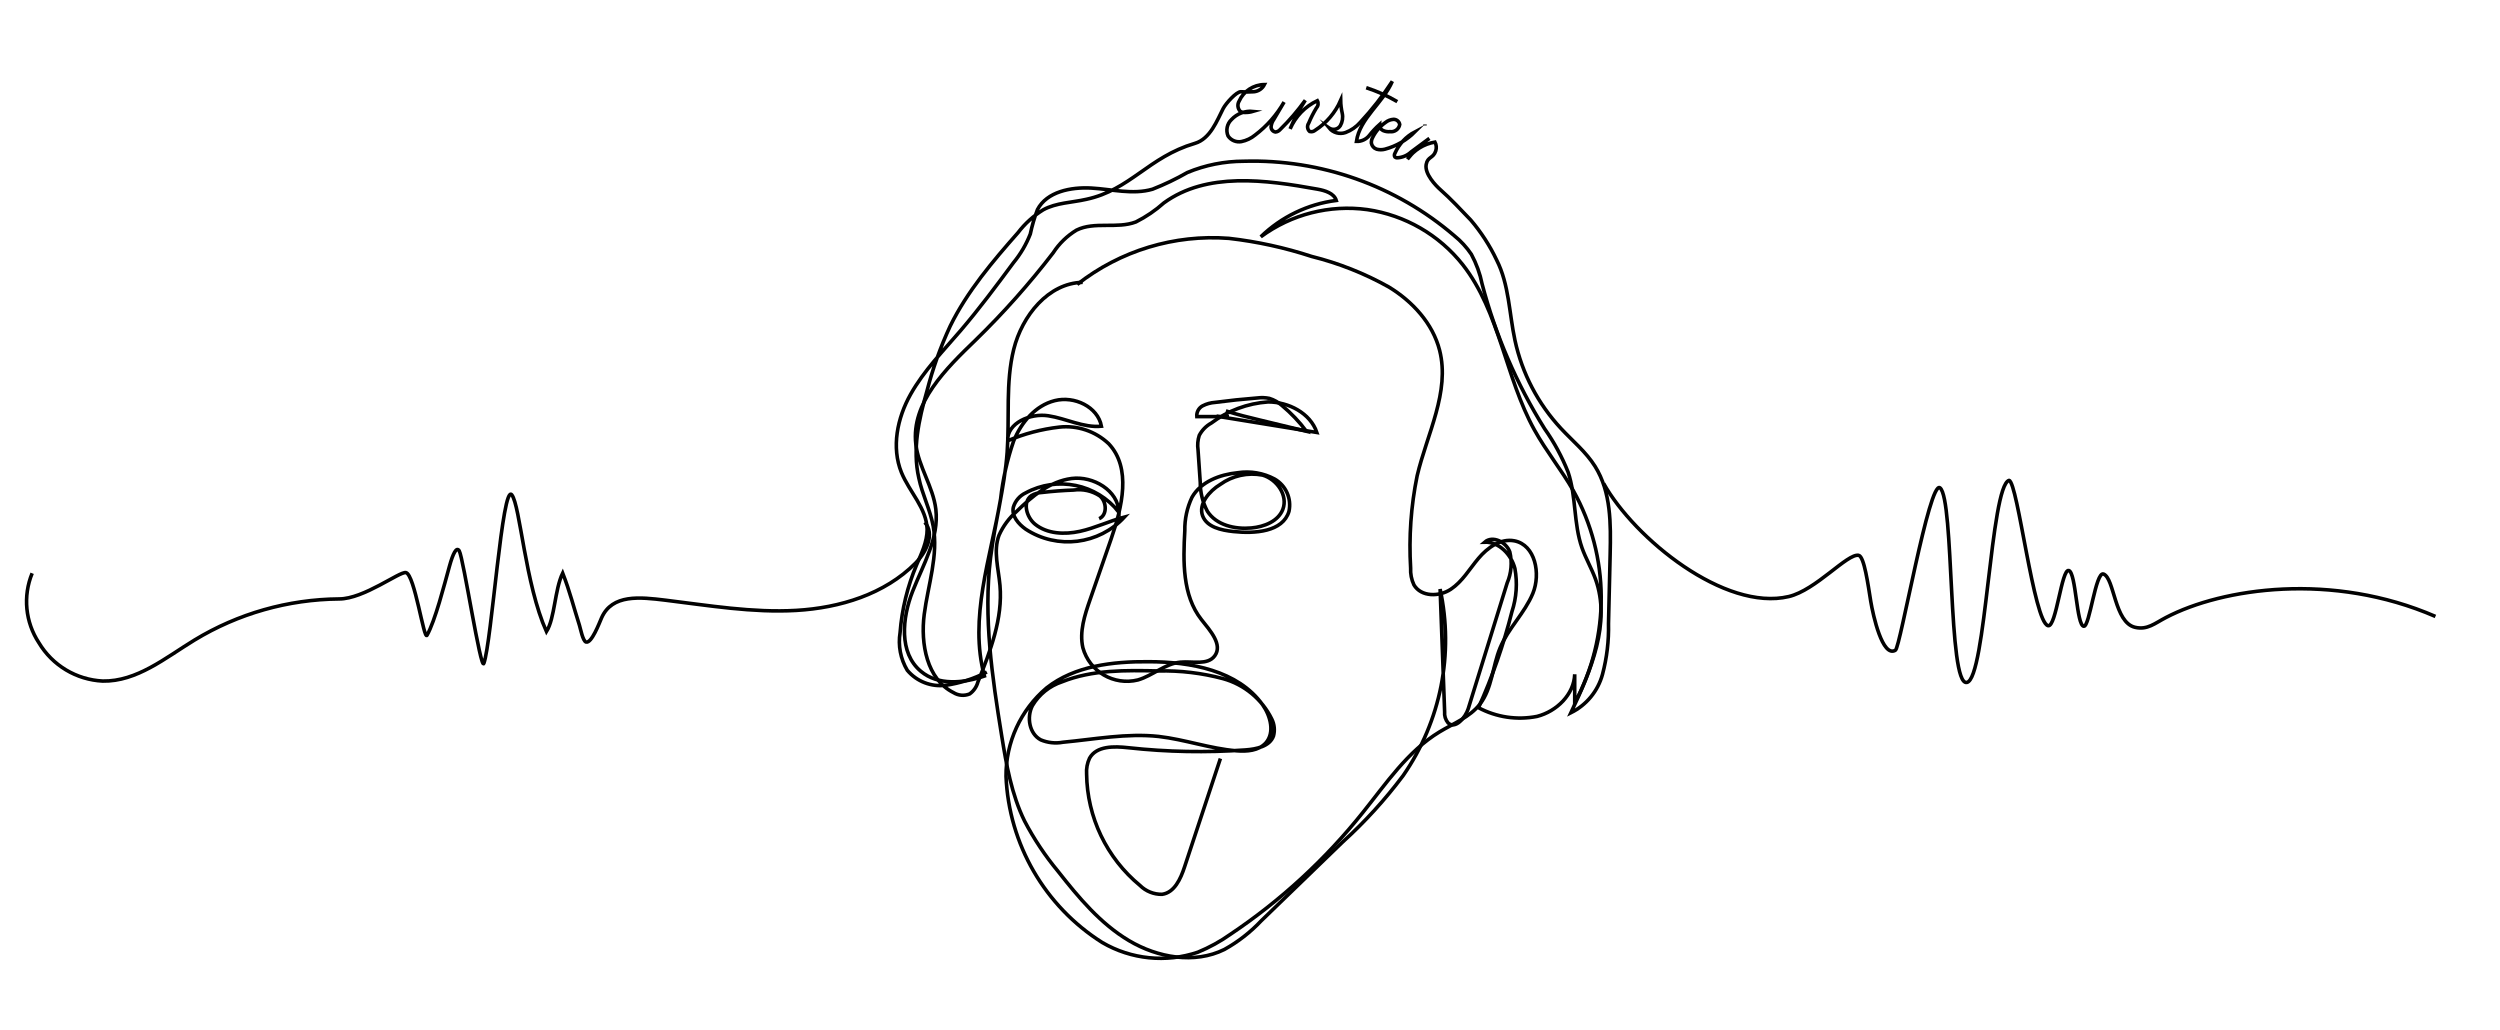 <?xml version="1.0" encoding="utf-8"?>
<!-- Generator: Adobe Illustrator 16.0.0, SVG Export Plug-In . SVG Version: 6.00 Build 0)  -->
<!DOCTYPE svg PUBLIC "-//W3C//DTD SVG 1.1//EN" "http://www.w3.org/Graphics/SVG/1.1/DTD/svg11.dtd">
<svg version="1.1" id="Layer_1" xmlns="http://www.w3.org/2000/svg" xmlns:xlink="http://www.w3.org/1999/xlink" x="0px" y="0px"
	 width="696.47px" height="287.059px" viewBox="0 0 696.47 287.059" enable-background="new 0 0 696.47 287.059"
	 xml:space="preserve">
<path fill="none" stroke="#010101" stroke-miterlimit="10" d="M301.622,78.655c-9.59,0.18-16.886,9.332-19.205,18.644
	c-2.318,9.313-1.137,19.102-1.836,28.674c-0.722,9.993-3.456,19.624-4.638,29.534c-1.999,16.424,0.46,33.049,3.099,49.382
	c1.318,8.147,2.757,16.442,6.395,23.854c2.603,4.98,5.725,9.665,9.315,13.994c5.733,7.292,11.809,14.585,19.78,19.319
	c7.974,4.739,18.246,6.577,26.558,2.459c3.814-2.116,7.275-4.812,10.271-7.99l22.721-21.981
	c6.187-5.611,11.817-11.802,16.824-18.483c10.483-15.143,14.21-33.957,10.291-51.951l1.259,34.188
	c-0.103,1.117,0.24,2.234,0.958,3.098c1.996,1.855,4.816-1.42,5.631-3.996l10.829-34.973c1.174-2.734,1.431-5.777,0.743-8.667
	c-1.001-2.779-4.797-4.66-7.015-2.722c3.996-0.138,7.435,3.438,8.436,7.356c0.729,4.001,0.448,8.119-0.828,11.988
	c-2.317,9.18-5.438,18.141-9.325,26.773c5.007,2.669,10.781,3.521,16.34,2.42c5.457-1.399,10.28-6.116,10.471-11.731v7.993
	c9.979-18.482,9.836-40.777-0.377-59.13c-3.318-5.815-7.597-11.05-10.831-16.904c-8.152-14.708-9.632-32.834-19.981-46.061
	c-6.577-8.321-16.083-13.811-26.579-15.348c-10.505-1.438-21.156,1.28-29.691,7.575c5.732-5.564,13.112-9.119,21.036-10.132
	c-0.616-1.998-3.114-2.757-5.233-3.138c-14.503-2.62-30.854-4.854-42.785,3.817c-2.358,2.107-4.986,3.896-7.811,5.315
	c-5.255,2-11.53-0.218-16.546,2.279c-2.615,1.588-4.836,3.745-6.496,6.314c-6.612,8.606-13.831,16.727-21.6,24.298
	c-8.292,7.993-17.983,17.485-16.665,28.995c0.739,6.296,4.815,11.851,5.575,18.148c0.939,7.991-3.517,15.385-6.453,22.837
	c-2.938,7.458-3.877,17.207,2.297,22.322c4.756,3.995,11.829,3.336,17.688,1.317c-4.356-16.086,1.698-32.891,4.513-49.318
	c0.614-5.511,1.834-10.939,3.638-16.184c2.119-5.133,5.996-9.851,11.448-11.23c5.457-1.38,11.992,1.699,13.01,7.133
	c-5.036,0.482-9.812-2.16-14.825-2.916c-5.015-0.758-11.492,2-11.311,6.974c4.592-1.966,9.446-3.251,14.407-3.816
	c5.033-0.539,10.048,1.147,13.731,4.616c6.414,6.774,3.757,17.705,0.699,26.516l-5.876,16.945
	c-1.499,4.316-3.017,8.935-1.999,13.391c1.834,6.649,8.63,10.626,15.329,8.97c4.138-1.201,7.575-4.556,11.85-4.954
	c3.358-0.321,7.555,0.955,9.554-1.758c2.299-3.136-1.301-7.057-3.716-10.113c-5.316-6.755-5.098-16.186-4.617-24.778
	c-0.058-3.211,0.626-6.389,2-9.292c2.477-4.355,7.754-6.333,12.726-6.833c3.534-0.546,7.145,0.071,10.296,1.757
	c3.15,1.813,4.768,5.455,3.996,9.011c-1.72,5.735-9.531,6.253-15.467,5.615c-3.399-0.359-7.456-1.216-8.615-4.436
	c-1.158-3.22,1.84-6.813,4.935-8.689c3.404-2.449,7.669-3.386,11.792-2.599c3.995,1.159,7.109,5.634,5.653,9.512
	c-1.275,3.36-5.217,4.9-8.793,5.214c-4.574,0.422-9.75-0.779-12.226-4.637c-1.325-2.488-2.014-5.271-1.999-8.094l-0.619-9.052
	c-0.194-1.34-0.078-2.708,0.337-3.997c0.76-1.451,1.925-2.643,3.358-3.438c4.593-3.453,10.095-5.499,15.827-5.894
	c5.714,0,11.752,3.099,13.584,8.511l-27.974-4.554"/>
<path fill="none" stroke="#010101" stroke-miterlimit="10" d="M342.386,116.061h-8.969c-0.108-1.233,0.526-2.411,1.617-2.997
	c1.074-0.551,2.251-0.881,3.456-0.96c3.931-0.519,7.866-0.932,11.814-1.238c1.103-0.141,2.223-0.102,3.318,0.12
	c1.307,0.398,2.517,1.082,3.534,1.995c2.54,2.12,4.828,4.527,6.817,7.174l-12.837-3.098c-3.234-0.778-6.452-1.558-9.628-2.58"/>
<path fill="none" stroke="#010101" stroke-miterlimit="10" d="M300.103,79.234c11.986-9.414,27.069-13.991,42.267-12.829
	c7.827,0.895,15.549,2.582,23.037,5.036c7.511,1.871,14.747,4.732,21.504,8.513c6.576,3.997,12.249,10.151,14.149,17.644
	c2.935,11.611-3.499,23.259-6.256,34.932c-1.725,8.46-2.335,17.1-1.819,25.72c-0.077,1.614,0.233,3.229,0.921,4.694
	c1.996,3.377,7.051,3.359,10.268,1.218c3.218-2.142,5.218-5.655,7.715-8.613c2.5-2.959,6.135-5.616,9.998-4.879
	c5.811,1.12,7.409,9.152,5.151,14.631c-2.258,5.477-6.854,9.73-9.135,15.208c-2.133,5.155-2.197,11.25-5.613,15.667
	c-2.82,3.614-7.337,5.352-11.272,7.73c-8.87,5.395-14.844,14.345-21.343,22.438c-10.47,13.112-22.888,24.545-36.826,33.892
	c-2.847,2.022-5.918,3.712-9.15,5.038c-8.844,2.996-18.551,2.01-26.618-2.698c-15.999-10.094-26.025-27.398-26.815-46.302
	c-0.07-9.483,4.072-18.511,11.31-24.638c7.833-6.155,18.404-7.374,28.356-7.293c11.788,0,24.995,2.457,31.818,11.99
	c2.216,3.132,3.433,7.771,0.874,10.65c-1.995,2.177-5.254,2.416-8.174,2.177c-7.334-0.599-14.368-3.155-21.682-3.996
	c-8.872-0.943-17.763,0.778-26.657,1.614c-2.074,0.384-4.21,0.159-6.156-0.657c-3.196-1.699-3.995-6.294-2.336-9.527
	c1.859-3.148,4.8-5.514,8.271-6.656c8.413-3.382,17.764-3.219,26.835-3.019c6.066-0.146,12.124,0.575,17.985,2.139
	c5.93,1.629,10.883,5.726,13.591,11.252c0.743,1.462,0.91,3.15,0.48,4.735c-1.044,2.896-4.745,3.656-7.818,3.876
	c-10.871,0.779-21.796,0.575-32.631-0.616c-3.997-0.441-8.855-0.544-10.793,2.917c-0.646,1.377-0.93,2.895-0.819,4.414
	c0.148,12.026,5.585,23.382,14.869,31.034c1.63,1.622,3.851,2.518,6.154,2.475c3.438-0.457,5.177-4.315,6.257-7.612l9.993-30.212"/>
<path fill="none" stroke="#010101" stroke-miterlimit="10" d="M306.201,144.5c2.336-1,2.138-4.738,0.181-6.354
	c-2.15-1.401-4.732-1.978-7.274-1.62c-2.921,0.107-5.829,0.325-8.735,0.66c-1.052,0.042-2.083,0.337-2.998,0.858
	c-2.579,1.76-1.459,5.995,0.979,7.993c3.396,2.74,8.231,2.917,12.468,1.997c4.235-0.917,8.234-2.896,12.451-3.998
	c-7.109,7.712-18.748,9.144-27.515,3.396c-2.001-1.417-3.997-3.675-3.457-6.113c0.521-1.758,1.763-3.21,3.417-3.995
	c8.805-4.782,19.773-2.531,25.979,5.337c-0.16-5.996-7.155-10.134-13.168-9.355c-6.016,0.779-11.012,4.934-15.329,9.19
	c-2.084,1.824-3.746,4.073-4.878,6.595c-1.659,4.396-0.158,9.252,0.258,13.99c0.819,9.27-2.695,18.306-6.155,26.937
	c-0.357,1.33-1.162,2.492-2.279,3.295c-1.475,0.619-3.159,0.485-4.516-0.359c-7.414-3.717-9.21-13.589-8.153-21.798
	c1.058-8.211,3.996-16.445,2.496-24.601c-0.84-4.597-3.058-8.832-3.996-13.368c-1.84-7.992,0-16.324,2.257-24.237
	c1.601-6.235,3.776-12.311,6.497-18.147c4.735-9.651,11.829-17.985,18.864-25.977c1.934-2.535,4.319-4.694,7.032-6.376
	c3.638-1.996,7.993-1.996,11.989-2.916c12.268-2.619,17.325-11.79,30.254-15.589c4.318-1.257,6.214-6.453,7.873-9.67
	c0.779-1.517,3.696-4.716,4.914-4.716c1.229,0.094,2.456,0.094,3.679,0c1.252-0.126,2.354-0.877,2.917-2
	c-3.05,0.034-5.805,1.837-7.051,4.616c-0.551,0.919-0.414,2.091,0.335,2.857c0.384,0.218,0.82,0.321,1.258,0.301
	c0.773,0.015,1.541-0.086,2.277-0.301c-2.24-0.214-4.457,0.626-5.996,2.279c-1.245,1.174-1.624,3.002-0.956,4.577
	c0.818,1.214,2.28,1.824,3.717,1.557c1.396-0.285,2.714-0.908,3.815-1.818c3.282-2.488,6.032-5.616,8.075-9.195l-2.863,4.855
	c-0.42,0.588-0.684,1.279-0.754,1.996c-0.042,0.746,0.496,1.398,1.233,1.499c0.497-0.058,0.952-0.3,1.281-0.68
	c2.571-2.516,4.917-5.247,7.015-8.173c-1.653,2.526-3.073,5.204-4.235,7.992c1.485-3.459,4.182-6.259,7.591-7.872
	c0.359,0.647,0.263,1.452-0.241,1.996c-0.831,1.368-1.563,2.797-2.174,4.279c-0.503,0.732-0.384,1.724,0.276,2.318
	c0.551,0.146,1.131,0.012,1.562-0.363c3.127-2.011,5.582-4.906,7.074-8.311c0.023,1.205,0.174,2.405,0.438,3.579
	c0.257,1.188,0.065,2.426-0.539,3.479c-0.659,1.03-2.031,1.333-3.062,0.673c-0.019-0.012-0.036-0.024-0.053-0.036
	c1.107,1.334,2.935,1.837,4.575,1.261c1.589-0.596,3.001-1.58,4.115-2.858c3.293-3.541,6.277-7.357,8.912-11.41
	c-2.538,5.996-9.05,10.25-9.996,16.745c1.401,0.043,2.737-0.58,3.6-1.678c0.846-1.085,1.791-2.098,2.821-3.017
	c-0.041,0.69,0.335,1.337,0.953,1.641c0.629,0.287,1.318,0.404,2,0.336c1.289,0.168,2.479-0.714,2.695-1.996
	c-0.143-0.841-0.88-1.451-1.736-1.439c-0.826,0.053-1.612,0.36-2.252,0.881c-1.493,1.057-2.703,2.465-3.518,4.097
	c-0.293,0.503-0.431,1.08-0.4,1.659c0.15,0.788,0.713,1.432,1.474,1.677c0.761,0.203,1.562,0.203,2.323,0
	c3.158-0.849,6.038-2.517,8.351-4.837c-2.492,1.305-4.461,3.42-5.593,5.997c-0.193,0.312-0.193,0.708,0,1.021
	c0.149,0.135,0.339,0.213,0.537,0.222c1.492-0.038,2.917-0.629,4.002-1.659l5.073-3.757c-2.317,1.622-4.378,3.582-6.116,5.814
	c1.821-2.548,4.583-4.269,7.673-4.778c0.39,0.748,0.468,1.612,0.223,2.419c-0.684,2.178-2.275,1.558-2.677,3.819
	c-0.462,2.637,2.615,5.833,3.994,7.053c2.702,2.359,5.996,5.876,8.416,8.413c2.893,3.386,5.325,7.143,7.23,11.169
	c3.473,6.836,3.473,14.846,5.097,22.364c1.988,9.19,6.422,17.674,12.825,24.559c3.24,3.475,6.978,6.532,9.494,10.55
	c4.456,7.116,4.397,15.984,4.199,24.439l-0.462,19.38c0.113,4.765-0.448,9.521-1.676,14.131c-1.271,4.654-4.47,8.542-8.795,10.686
	c5.561-11.729,11.231-25.038,6.842-37.249c-1.085-2.98-2.702-5.732-3.763-8.715c-2.36-6.75-1.58-14.265-3.857-21.06
	c-1.7-4.282-3.899-8.344-6.554-12.107c-7.798-12.483-13.669-26.071-17.405-40.308c-0.582-2.897-1.595-5.691-3.002-8.292
	c-1.312-1.947-2.904-3.688-4.732-5.156C388.881,51.7,367.97,44.296,346.515,44.919c-5.398,0-10.743,1.063-15.727,3.137
	c-3.119,1.788-6.367,3.342-9.713,4.656c-5.496,1.596-11.33,0-17.046-0.32c-5.712-0.317-12.39,1-15.006,5.996
	c-0.84,2.218-1.509,4.498-1.999,6.816c-1.132,2.895-2.718,5.593-4.696,7.991c-4.735,6.395-9.491,12.789-14.667,18.847
	c-4.917,5.735-10.271,11.208-13.989,17.825c-3.716,6.616-5.373,14.767-2.54,21.763c2.221,5.435,7.053,9.99,7.155,15.887
	c0,3.457-1.598,6.694-2.956,9.893c-2.528,5.981-4.073,12.333-4.577,18.803c-0.592,3.633,0.114,7.353,1.997,10.513
	c2.635,3.136,6.689,4.711,10.75,4.175c3.983-0.57,7.845-1.812,11.411-3.679"/>
<path fill="none" stroke="#010101" stroke-miterlimit="10" d="M357.733,25.181"/>
<path fill="none" stroke="#010101" stroke-miterlimit="10" d="M380.615,24.44c3.013,0.969,5.918,2.271,8.65,3.877"/>
<path fill="none" stroke="#010101" stroke-miterlimit="10" d="M396.979,34.672v0.28"/>
<path fill="none" stroke="#010101" stroke-miterlimit="10" d="M8.956,159.706c-2.61,6.367-1.908,13.615,1.877,19.362
	c3.772,6.308,10.445,10.309,17.785,10.668c9.492,0.18,17.484-6.493,25.578-11.429c12.151-7.38,26.069-11.333,40.286-11.45
	c6.895,0,16.848-7.715,18.604-7.334c2.438,0.539,5.015,19,5.876,17.442c2.258-3.998,4.796-13.989,6.235-19.165
	c0.999-3.636,1.996-5.595,2.74-4.337c1.158,1.998,5.995,33.553,6.854,31.358c2.177-5.996,5.156-50.378,7.793-46.962
	c2.335,3.04,3.699,24.816,9.651,38.106c2.359-3.795,2.257-11.567,4.519-16.323c1.996,5.116,3.119,9.713,4.673,14.567
	c0.279,0.875,0.942,4.397,1.841,4.658c1.54,0.419,3.699-5.316,4.337-6.775c2.956-6.615,10.629-5.756,17.825-4.876
	c12.089,1.474,24.219,3.538,36.388,2.837c12.168-0.698,24.658-4.517,33.229-13.169c3.018-3.059,5.475-8.174,2.575-11.352"/>
<path fill="none" stroke="#010101" stroke-miterlimit="10" d="M446.739,134.667c8.674,15.466,33.771,35.712,51.573,31.531
	c7.578-1.776,16.348-12.087,19.486-11.489c1.558,0.299,2.624,8.212,3.378,12.87c0.641,3.794,3.241,15.727,6.87,13.568
	c1.342-0.8,9.453-47.54,12.418-45.24c3.995,3.115,2.15,55.195,7.469,54.213c5.32-0.982,6.595-54.792,11.771-56.293
	c2.421,0.579,6.853,39.548,10.872,40.485c2.259,0.521,3.761-15.985,5.779-15.367c2.015,0.62,2.134,15.349,4.171,15.528
	c1.64,0.159,3.274-15.371,5.498-14.55c3.054,1.159,2.977,13.529,8.812,14.849c3.413,0.779,5.455-1.12,8.569-2.736
	c15.75-8.237,46.339-12.771,75.079-0.303"/>
</svg>
